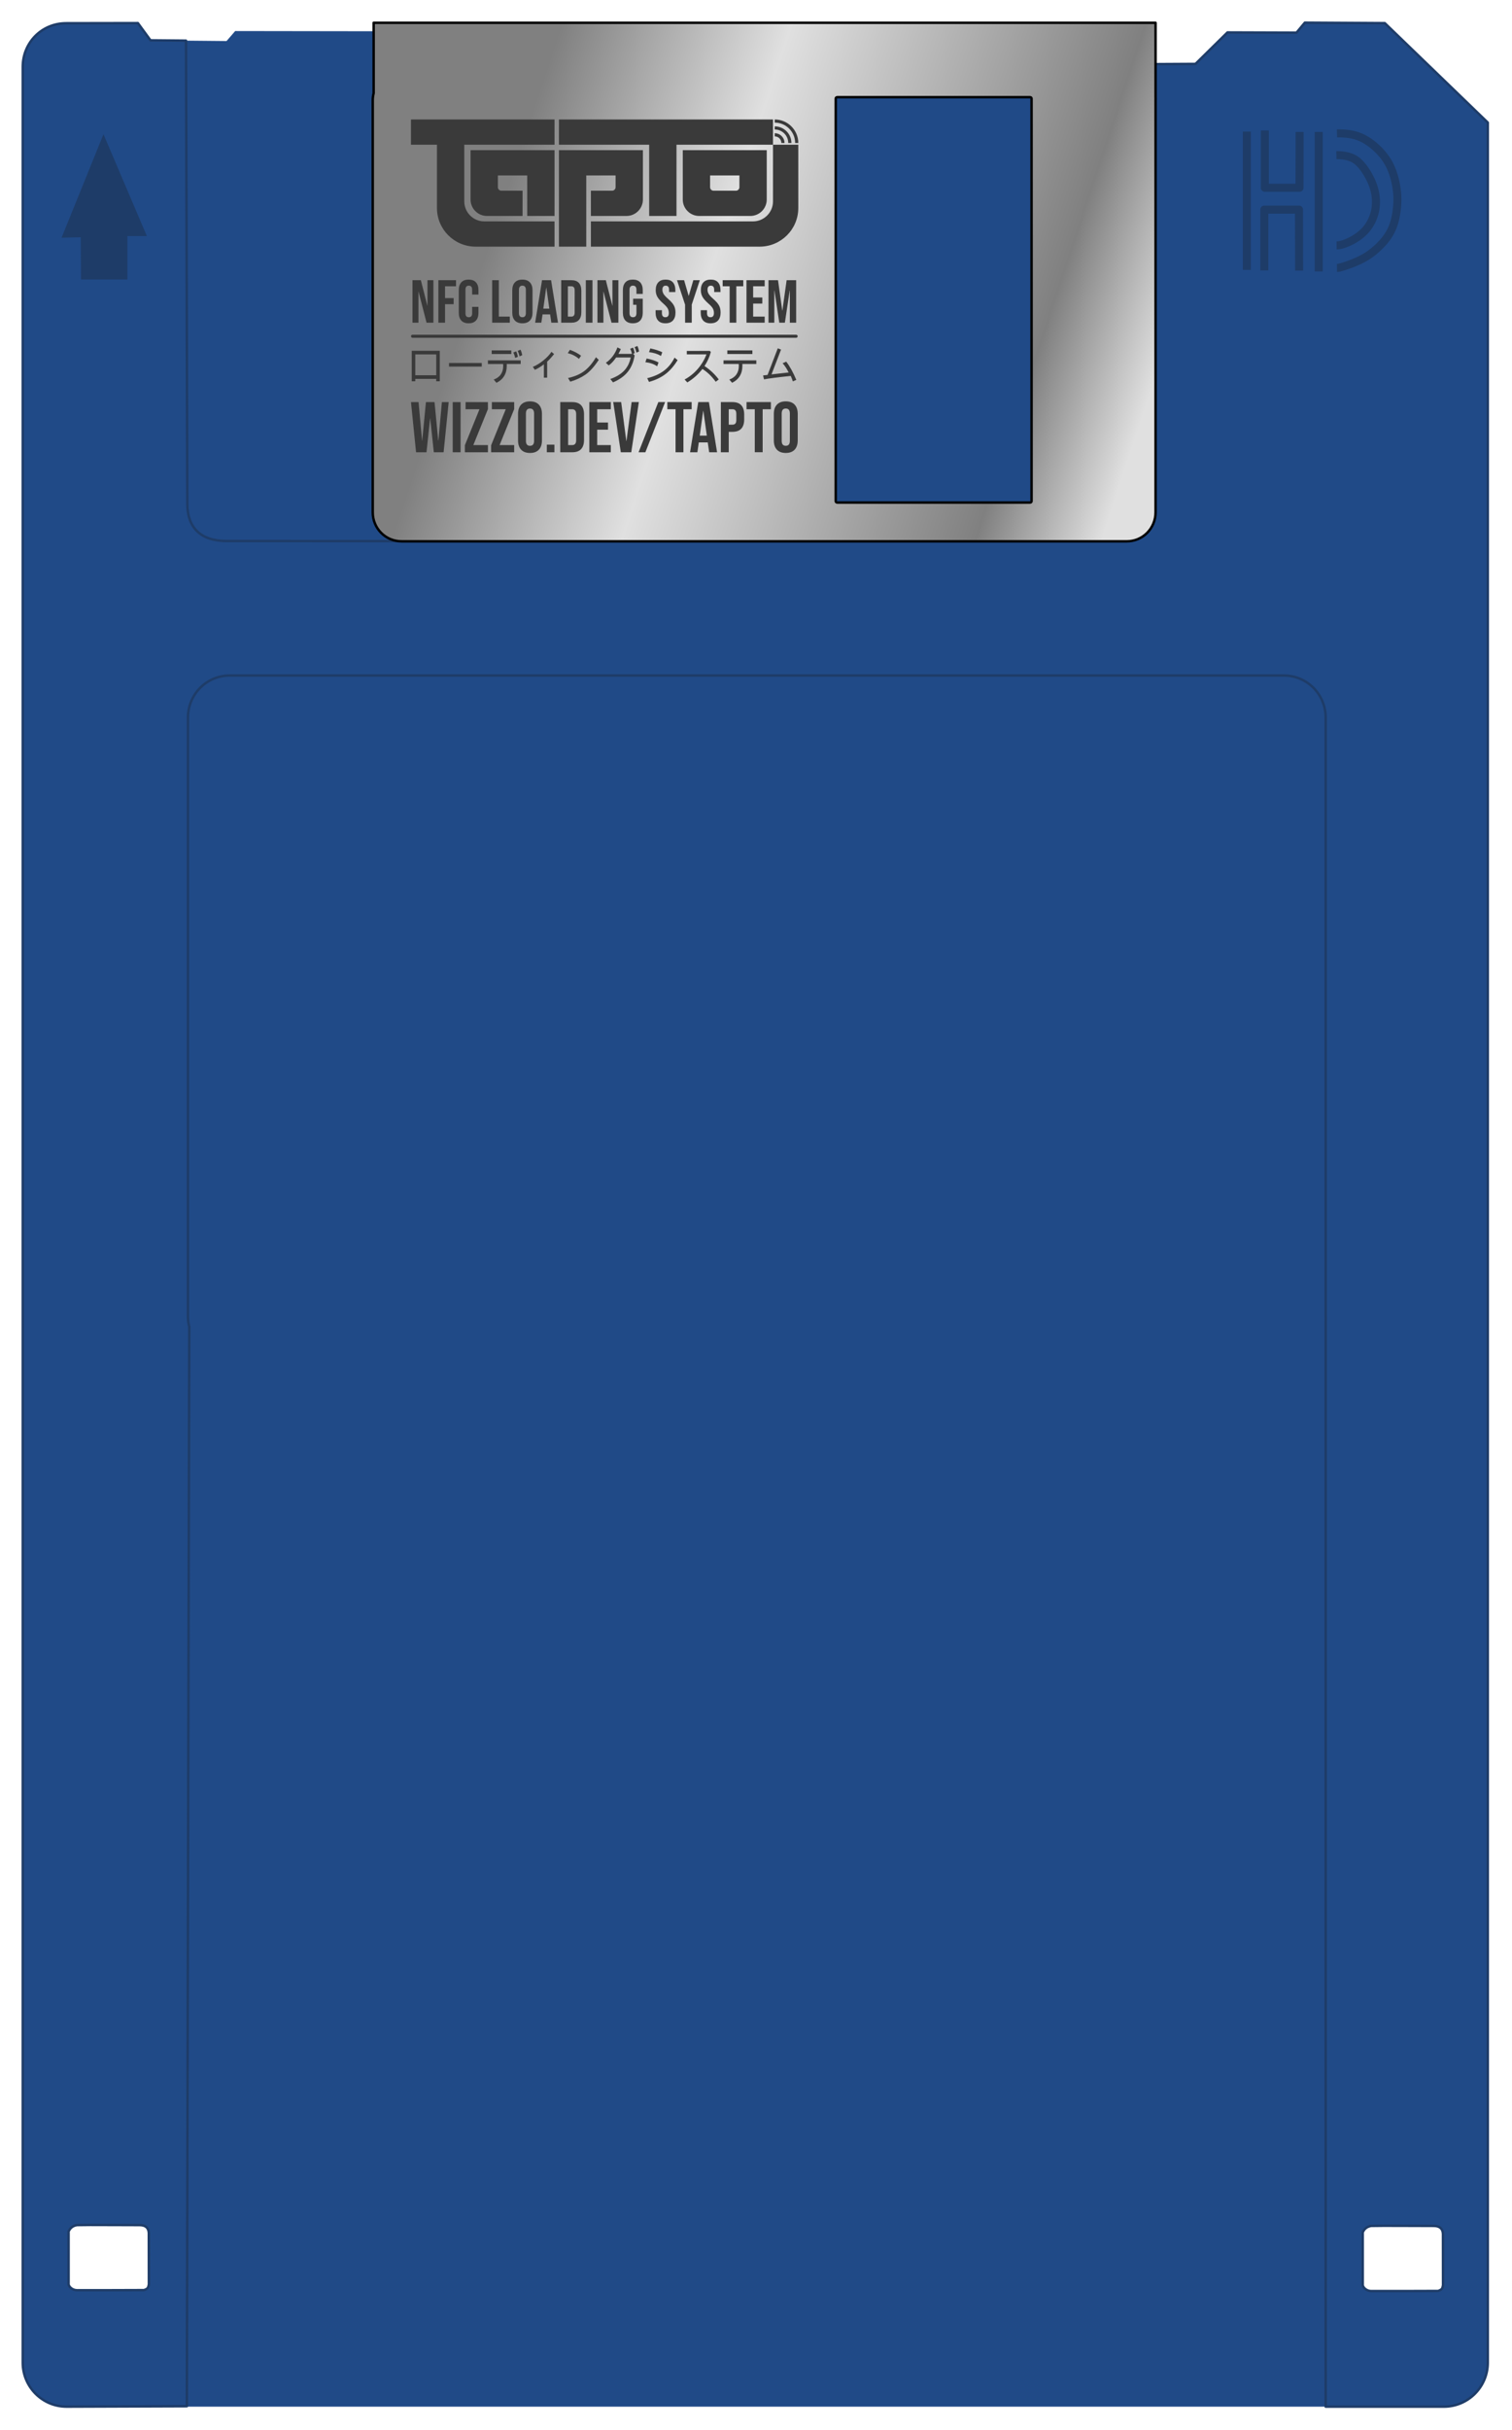 <?xml version="1.0" encoding="UTF-8" standalone="no"?>
<svg
   width="619"
   height="994"
   viewBox="0 0 198.048 318.048"
   version="1.1"
   xml:space="preserve"
   style="clip-rule:evenodd;fill-rule:evenodd;stroke-linejoin:round;stroke-miterlimit:2"
   id="svg1"
   xmlns:xlink="http://www.w3.org/1999/xlink"
   xmlns="http://www.w3.org/2000/svg"
   xmlns:svg="http://www.w3.org/2000/svg"
   xmlns:serif="http://www.serif.com/"><defs
   id="defs1"><linearGradient
   id="linearGradient3"><stop
     style="stop-color:#808080;stop-opacity:1;"
     offset="0.159"
     id="stop3" /><stop
     style="stop-color:#e0e0e0;stop-opacity:1;"
     offset="0.409"
     id="stop4" /><stop
     style="stop-color:#808080;stop-opacity:1;"
     offset="0.794"
     id="stop5" /><stop
     style="stop-color:#e0e0e0;stop-opacity:1;"
     offset="0.931"
     id="stop6" /></linearGradient><linearGradient
   xlink:href="#linearGradient3"
   id="linearGradient4"
   x1="160.884"
   y1="37.153"
   x2="500.616"
   y2="149.249"
   gradientUnits="userSpaceOnUse"
   gradientTransform="matrix(0.32,0,0,0.32,-3e-6,1.4150391e-5)" />
    </defs>
<path
   id="floppy_color_base"
   style="fill:#204a87;fill-opacity:1;stroke-width:0.32"
   d="m 170.918,2.966 -1.094,1.31 -9.043,-0.031 -4.186,4.12 -5.313,0.03 -0.085,-4.34 -41.801,0.123 -78.594,-0.114 -1.133,1.308 -9.965,-0.095 -1.646,-2.252 -9.408,0.016 c -3.177,0 -5.678,2.524 -5.678,5.704 V 309.271 c 0,3.18 2.58,5.761 5.758,5.761 H 189.122 c 3.177,0 5.758,-2.581 5.758,-5.761 V 16.046 L 181.395,3.03 Z M 11.79,291.245 c 2.153,-0.005 5.282,0.024 6.487,0.019 0.748,0.005 1.166,0.32 1.209,1.026 -0.003,1.355 0.007,5.533 0.009,6.732 -0.086,0.373 -0.066,0.565 -0.641,0.754 -1.555,0.003 -7.07,0.03 -8.783,0.015 -0.58,-0.004 -1.04,-0.439 -1.09,-0.769 -0.006,-1.343 -0.002,-4.559 -0.002,-6.924 h 6.4e-4 c 0.224,-0.496 0.586,-0.742 1.092,-0.833 0.393,-0.012 1.002,-0.018 1.72,-0.019 z m 169.525,0.109 c 2.153,-0.005 5.281,0.023 6.486,0.019 0.748,0.005 1.167,0.321 1.209,1.026 -0.003,1.355 0.007,5.533 0.009,6.732 -0.086,0.373 -0.066,0.565 -0.641,0.754 -1.555,0.003 -7.07,0.03 -8.783,0.015 -0.58,-0.004 -1.04,-0.439 -1.09,-0.769 -0.006,-1.343 -0.003,-4.559 -0.003,-6.924 h 6.4e-4 c 0.224,-0.496 0.586,-0.743 1.092,-0.834 0.393,-0.012 1.003,-0.017 1.72,-0.019 z" />
<path
   id="floppy_overlay"
   style="clip-rule:evenodd;fill:none;fill-opacity:1;fill-rule:evenodd;stroke:#1e3c68;stroke-width:0.32;stroke-linejoin:round;stroke-miterlimit:2;stroke-opacity:1"
   d="m 170.918,2.965 -1.094,1.31 -9.043,-0.031 -4.186,4.12 -5.313,0.03 -0.085,-4.34 -41.801,0.123 -56.207,-0.081 -0.01,66.741 -23.504,-0.018 c -3.394,-0.002 -5.137,-1.743 -5.146,-4.872 l -0.169,-60.626 -4.655,-0.044 -1.646,-2.252 -9.408,0.016 c -3.177,0 -5.678,2.524 -5.678,5.704 V 309.27 c 0,3.18 2.577,5.771 5.758,5.76 l 15.738,-0.056 0.317,-141.299 c -0.11,-0.435 -0.172,-0.874 -0.172,-1.344 V 93.941 c 0,-3.049 2.43,-5.514 5.479,-5.514 h 0.001 138.074 c 3.049,0 5.479,2.465 5.479,5.514 v 78.39 c 0,0.202 0.021,0.39 0,0.586 v 142.114 h 15.478 c 3.177,0 5.758,-2.581 5.758,-5.761 V 16.045 L 181.395,3.029 Z M 11.79,291.244 c 2.153,-0.005 5.282,0.024 6.487,0.019 0.748,0.005 1.166,0.32 1.209,1.026 -0.003,1.355 0.007,5.533 0.009,6.732 -0.086,0.373 -0.066,0.565 -0.641,0.754 -1.555,0.003 -7.07,0.03 -8.784,0.015 -0.58,-0.004 -1.04,-0.439 -1.09,-0.769 -0.006,-1.343 -0.002,-4.559 -0.002,-6.924 h 6.3e-4 c 0.224,-0.496 0.586,-0.742 1.092,-0.833 0.393,-0.012 1.002,-0.018 1.72,-0.019 z m 169.525,0.109 c 2.153,-0.005 5.281,0.023 6.486,0.019 0.748,0.005 1.167,0.321 1.209,1.026 -0.003,1.355 0.007,5.533 0.009,6.732 -0.086,0.373 -0.066,0.565 -0.641,0.754 -1.555,0.003 -7.07,0.03 -8.783,0.015 -0.58,-0.004 -1.04,-0.439 -1.09,-0.769 -0.006,-1.343 -0.002,-4.559 -0.002,-6.924 h 6.3e-4 c 0.224,-0.496 0.586,-0.743 1.092,-0.834 0.393,-0.012 1.003,-0.017 1.72,-0.019 z" />
<rect
   x="7.6293945e-06"
   y="0"
   width="198.048"
   height="318.048"
   fill="none"
   stroke-width="0"
   stroke="none"
   id="rect1" />   
<path
   id="metal_part"
   style="clip-rule:evenodd;display:inline;fill:url(#linearGradient4);fill-rule:evenodd;stroke-width:0.32;stroke-linejoin:round;stroke-miterlimit:2;stroke:#000000;stroke-dasharray:none;stroke-opacity:1"
   d="m 52.59,70.858 c -2.098,0 -3.77,-1.695 -3.77,-3.794 v -53.937 c 0,-0.323 0.043,-0.626 0.119,-0.925 V 2.981 H 151.363 v 9.744 c 0.015,0.135 0,0.264 0,0.403 v 53.937 c 0,2.098 -1.672,3.794 -3.77,3.794 H 52.591 Z m 57.067,-5.074 h 25.274 c 0.106,0 0.19,-0.084 0.19,-0.19 v -52.683 c 0,-0.106 -0.084,-0.19 -0.19,-0.19 h -25.274 c -0.106,0 -0.19,0.084 -0.19,0.19 v 52.683 c 0,0.106 0.084,0.19 0.19,0.19 z" /><path
   id="TapTo-Logo"
   serif:id="TapTo Logo"
   d="M 101.252,18.945 H 88.609 v 9.324 H 85.03 V 18.945 H 73.209 v -3.306 h 28.042 z m 0,0 h 3.312 v 8.282 c 0,2.794 -2.269,5.059 -5.068,5.059 H 77.397 v -3.305 h 21.228 c 1.451,0 2.627,-1.174 2.627,-2.622 z m 0.226,-1.093 v -0.412 c 0.707,0 1.282,0.574 1.282,1.28 h -0.413 c 0,-0.479 -0.39,-0.868 -0.87,-0.868 z m 1.771,0.868 c 0,-0.975 -0.795,-1.768 -1.771,-1.768 v -0.412 c 1.204,0 2.184,0.978 2.184,2.18 z m 0.902,0 c 0,-1.471 -1.199,-2.668 -2.673,-2.668 v -0.412 c 1.701,0 3.086,1.382 3.086,3.08 z M 72.633,18.945 H 60.812 v 7.413 c 0,1.448 1.176,2.622 2.626,2.622 h 9.194 v 3.305 H 62.3 c -2.799,0 -5.068,-2.265 -5.068,-5.059 v -8.282 h -3.405 v -3.306 h 18.805 z m -11,0.711 h 11 v 8.613 h -3.579 v -5.307 h -3.841 v 1.544 c 0,0.253 0.205,0.457 0.458,0.457 h 2.774 v 3.306 h -4.658 c -1.19,0 -2.154,-0.963 -2.154,-2.151 z m 11.576,0 h 11 v 6.462 c 0,1.188 -0.965,2.151 -2.154,2.151 h -4.658 v -3.306 h 2.774 c 0.253,0 0.458,-0.205 0.458,-0.457 v -1.544 h -3.841 v 9.324 h -3.579 z m 27.221,0 v 6.462 c 0,1.188 -0.964,2.151 -2.154,2.151 h -6.691 c -1.19,0 -2.154,-0.963 -2.154,-2.151 v -6.462 z m -3.579,3.306 h -3.841 v 1.544 c 0,0.253 0.205,0.457 0.458,0.457 h 2.925 c 0.253,0 0.458,-0.205 0.458,-0.457 z"
   style="clip-rule:evenodd;fill:#3a3a3a;fill-rule:evenodd;stroke-width:0.188;stroke-linejoin:round;stroke-miterlimit:2;fill-opacity:1" /><path
   id="NFC-Loading-System"
   serif:id="NFC Loading System"
   d="M 57.602,49.913 H 57.137 V 49.594 H 54.392 v 0.318 h -0.465 v -3.994 h 3.675 z M 57.137,49.118 V 46.394 H 54.392 v 2.724 z m 5.963,-1.128 h -4.29 v -0.479 h 4.29 z m 5.305,-1.5 -0.357,0.155 c -0.062,-0.293 -0.144,-0.53 -0.246,-0.711 l 0.374,-0.158 c 0.095,0.193 0.172,0.431 0.228,0.714 z m -1.432,-0.147 h -2.572 v -0.479 h 2.572 z m 0.859,0.36 -0.354,0.152 c -0.064,-0.292 -0.146,-0.528 -0.246,-0.709 l 0.375,-0.158 c 0.095,0.193 0.171,0.431 0.226,0.714 z m 0.367,0.944 h -1.826 c 0.003,0.041 0.005,0.112 0.005,0.212 0,1.054 -0.45,1.804 -1.349,2.251 l -0.364,-0.424 c 0.409,-0.148 0.718,-0.373 0.928,-0.675 0.21,-0.302 0.315,-0.665 0.315,-1.089 0,-0.124 -0.003,-0.216 -0.01,-0.274 h -1.994 v -0.479 h 4.295 z m 4.376,-1.299 c -0.383,0.473 -0.686,0.803 -0.909,0.991 v 2.098 h -0.427 v -1.749 c -0.41,0.316 -0.805,0.556 -1.183,0.722 l -0.264,-0.388 c 0.451,-0.183 0.907,-0.461 1.37,-0.834 0.463,-0.373 0.819,-0.751 1.069,-1.132 z m 3.534,0.217 -0.276,0.414 c -0.415,-0.361 -0.904,-0.611 -1.467,-0.753 l 0.284,-0.435 c 0.593,0.221 1.079,0.479 1.459,0.774 z m 2.316,0.541 c -0.591,0.898 -1.177,1.546 -1.759,1.943 -0.581,0.397 -1.238,0.701 -1.972,0.913 l -0.294,-0.478 c 0.918,-0.204 1.654,-0.529 2.208,-0.975 0.554,-0.447 1.036,-1.029 1.447,-1.746 z m 5.287,-1.102 -0.354,0.153 c -0.064,-0.293 -0.145,-0.529 -0.246,-0.709 l 0.374,-0.16 c 0.095,0.193 0.171,0.432 0.226,0.717 z m -0.57,0.212 -0.211,0.106 0.196,0.199 c -0.139,0.855 -0.435,1.568 -0.889,2.138 -0.454,0.57 -1.101,1.035 -1.942,1.396 l -0.354,-0.445 c 0.765,-0.267 1.365,-0.627 1.8,-1.08 0.435,-0.453 0.725,-1.03 0.87,-1.732 h -1.914 c -0.327,0.478 -0.649,0.822 -0.967,1.032 l -0.374,-0.339 c 0.69,-0.471 1.195,-1.143 1.517,-2.018 l 0.442,0.222 c -0.097,0.231 -0.202,0.44 -0.314,0.626 h 1.776 c -0.065,-0.274 -0.145,-0.495 -0.239,-0.662 l 0.377,-0.16 c 0.095,0.193 0.171,0.432 0.226,0.717 z m 3.602,-0.106 -0.166,0.481 c -0.449,-0.266 -0.971,-0.429 -1.565,-0.491 l 0.166,-0.494 c 0.66,0.141 1.181,0.309 1.565,0.504 z m 2.01,1.032 c -0.474,0.774 -1.007,1.385 -1.6,1.833 -0.593,0.448 -1.308,0.787 -2.145,1.018 l -0.236,-0.489 c 0.873,-0.209 1.6,-0.532 2.182,-0.969 0.582,-0.437 1.049,-1.011 1.4,-1.722 z m -2.499,0.303 -0.181,0.502 c -0.395,-0.285 -0.909,-0.463 -1.542,-0.536 l 0.166,-0.481 c 0.635,0.122 1.154,0.294 1.557,0.515 z m 7.892,2.225 -0.402,0.303 c -0.496,-0.697 -1.075,-1.255 -1.738,-1.674 -0.537,0.693 -1.197,1.281 -1.977,1.762 L 89.671,49.68 c 0.648,-0.35 1.219,-0.808 1.712,-1.374 0.493,-0.566 0.878,-1.205 1.154,-1.917 h -2.577 v -0.455 l 3.014,-0.005 0.138,0.147 c -0.188,0.678 -0.466,1.291 -0.834,1.839 0.715,0.469 1.338,1.054 1.869,1.754 z m 4.403,-3.327 h -3.283 v -0.479 h 3.283 z m 0.515,1.304 h -1.826 c 0.003,0.041 0.005,0.112 0.005,0.212 0,1.054 -0.45,1.804 -1.349,2.251 L 95.531,49.685 c 0.409,-0.148 0.718,-0.373 0.928,-0.675 0.21,-0.302 0.315,-0.665 0.315,-1.089 0,-0.124 -0.003,-0.216 -0.01,-0.274 h -1.994 v -0.479 h 4.295 z m 5.24,2.08 -0.457,0.197 c -0.062,-0.221 -0.154,-0.459 -0.276,-0.714 -1.728,0.179 -2.894,0.33 -3.499,0.45 l -0.123,-0.515 0.59,-0.067 1.339,-3.487 0.427,0.171 -1.251,3.247 2.248,-0.254 c -0.286,-0.552 -0.552,-0.953 -0.796,-1.203 l 0.477,-0.212 c 0.459,0.593 0.899,1.389 1.321,2.388 z M 54.026,44.215 c -0.11,0 -0.199,-0.089 -0.199,-0.199 0,-0.11 0.089,-0.199 0.199,-0.199 h 50.259 c 0.109,0 0.198,0.089 0.198,0.199 0,0.11 -0.089,0.199 -0.198,0.199 z m 0,-7.537 h 1.096 l 0.85,3.33 h 0.016 v -3.33 h 0.778 v 5.563 h -0.897 l -1.048,-4.061 h -0.016 v 4.061 h -0.778 z m 3.391,0 h 2.311 v 0.795 h -1.438 v 1.55 h 1.128 v 0.795 h -1.128 v 2.424 h -0.874 z m 3.963,5.643 c -0.418,0 -0.738,-0.119 -0.957,-0.358 -0.22,-0.238 -0.33,-0.575 -0.33,-1.009 v -2.988 c 0,-0.435 0.11,-0.771 0.33,-1.009 0.22,-0.239 0.539,-0.358 0.957,-0.358 0.418,0 0.737,0.119 0.957,0.358 0.22,0.238 0.33,0.575 0.33,1.009 v 0.588 h -0.826 v -0.644 c 0,-0.344 -0.146,-0.517 -0.437,-0.517 -0.291,0 -0.437,0.172 -0.437,0.517 v 3.107 c 0,0.339 0.146,0.508 0.437,0.508 0.291,0 0.437,-0.169 0.437,-0.508 v -0.851 h 0.826 v 0.787 c 0,0.435 -0.11,0.771 -0.33,1.009 -0.22,0.239 -0.539,0.358 -0.957,0.358 z m 3.081,-5.643 h 0.874 v 4.768 h 1.438 v 0.795 h -2.311 z m 3.963,5.643 c -0.429,0 -0.757,-0.122 -0.985,-0.365 -0.228,-0.244 -0.341,-0.588 -0.341,-1.033 v -2.925 c 0,-0.445 0.114,-0.79 0.341,-1.033 0.228,-0.244 0.556,-0.366 0.985,-0.366 0.429,0 0.757,0.122 0.985,0.366 0.228,0.244 0.341,0.588 0.341,1.033 v 2.925 c 0,0.445 -0.114,0.789 -0.341,1.033 -0.228,0.244 -0.556,0.365 -0.985,0.365 z m 0,-0.795 c 0.302,0 0.453,-0.183 0.453,-0.548 v -3.036 c 0,-0.365 -0.151,-0.548 -0.453,-0.548 -0.302,0 -0.453,0.183 -0.453,0.548 v 3.036 c 0,0.366 0.151,0.548 0.453,0.548 z m 2.573,-4.848 h 1.184 l 0.905,5.563 h -0.874 l -0.159,-1.105 v 0.016 H 71.063 l -0.159,1.089 h -0.81 z m 0.953,3.719 -0.389,-2.75 h -0.016 l -0.381,2.75 z m 1.557,-3.719 h 1.334 c 0.434,0 0.76,0.117 0.977,0.35 0.217,0.233 0.326,0.575 0.326,1.025 v 2.813 c 0,0.45 -0.108,0.792 -0.326,1.025 -0.217,0.233 -0.543,0.35 -0.977,0.35 h -1.334 z m 1.318,4.768 c 0.143,0 0.253,-0.042 0.33,-0.127 0.077,-0.085 0.115,-0.223 0.115,-0.413 V 38.013 c 0,-0.191 -0.038,-0.329 -0.115,-0.413 -0.077,-0.085 -0.187,-0.127 -0.33,-0.127 h -0.445 v 3.974 z m 1.906,-4.768 h 0.874 v 5.563 h -0.874 z m 1.525,0 h 1.096 l 0.85,3.33 h 0.016 v -3.33 h 0.778 v 5.563 h -0.898 l -1.048,-4.061 h -0.016 v 4.061 h -0.778 z m 4.63,5.643 c -0.424,0 -0.747,-0.12 -0.969,-0.362 -0.222,-0.241 -0.333,-0.587 -0.333,-1.037 v -2.925 c 0,-0.45 0.111,-0.796 0.333,-1.037 0.223,-0.241 0.545,-0.362 0.969,-0.362 0.423,0 0.746,0.121 0.969,0.362 0.223,0.241 0.334,0.587 0.334,1.037 v 0.477 h -0.826 v -0.533 c 0,-0.365 -0.151,-0.548 -0.453,-0.548 -0.302,0 -0.453,0.183 -0.453,0.548 v 3.044 c 0,0.36 0.151,0.54 0.453,0.54 0.302,0 0.453,-0.18 0.453,-0.54 v -1.089 h -0.437 v -0.795 h 1.263 v 1.82 c 0,0.45 -0.111,0.796 -0.334,1.037 -0.222,0.241 -0.545,0.362 -0.969,0.362 z m 4.273,0 c -0.424,0 -0.744,-0.12 -0.961,-0.362 -0.217,-0.241 -0.326,-0.587 -0.326,-1.037 v -0.318 h 0.826 v 0.382 c 0,0.36 0.151,0.54 0.453,0.54 0.148,0 0.261,-0.044 0.337,-0.131 0.077,-0.087 0.115,-0.229 0.115,-0.425 0,-0.233 -0.053,-0.438 -0.159,-0.616 -0.106,-0.178 -0.302,-0.391 -0.588,-0.64 -0.36,-0.318 -0.611,-0.605 -0.755,-0.862 -0.143,-0.257 -0.214,-0.547 -0.214,-0.87 0,-0.44 0.111,-0.78 0.334,-1.021 0.222,-0.241 0.545,-0.362 0.969,-0.362 0.418,0 0.735,0.121 0.949,0.362 0.214,0.241 0.322,0.587 0.322,1.037 v 0.23 h -0.826 v -0.286 c 0,-0.191 -0.037,-0.33 -0.111,-0.417 -0.074,-0.087 -0.183,-0.131 -0.326,-0.131 -0.291,0 -0.437,0.177 -0.437,0.533 0,0.201 0.054,0.389 0.163,0.564 0.109,0.175 0.306,0.387 0.592,0.636 0.365,0.318 0.617,0.607 0.754,0.866 0.138,0.259 0.207,0.564 0.207,0.914 0,0.456 -0.113,0.805 -0.338,1.049 -0.225,0.244 -0.552,0.365 -0.981,0.365 z m 2.573,-2.448 -1.056,-3.195 h 0.929 l 0.596,2.043 h 0.016 l 0.596,-2.043 h 0.85 l -1.056,3.195 v 2.368 h -0.874 z m 3.336,2.448 c -0.423,0 -0.744,-0.12 -0.961,-0.362 -0.217,-0.241 -0.326,-0.587 -0.326,-1.037 v -0.318 h 0.826 v 0.382 c 0,0.36 0.151,0.54 0.453,0.54 0.148,0 0.261,-0.044 0.338,-0.131 0.077,-0.087 0.115,-0.229 0.115,-0.425 0,-0.233 -0.053,-0.438 -0.159,-0.616 -0.106,-0.178 -0.302,-0.391 -0.588,-0.64 -0.36,-0.318 -0.612,-0.605 -0.754,-0.862 -0.143,-0.257 -0.214,-0.547 -0.214,-0.87 0,-0.44 0.111,-0.78 0.334,-1.021 0.222,-0.241 0.545,-0.362 0.969,-0.362 0.418,0 0.735,0.121 0.949,0.362 0.214,0.241 0.322,0.587 0.322,1.037 v 0.23 h -0.826 v -0.286 c 0,-0.191 -0.037,-0.33 -0.111,-0.417 -0.074,-0.087 -0.183,-0.131 -0.326,-0.131 -0.291,0 -0.437,0.177 -0.437,0.533 0,0.201 0.054,0.389 0.163,0.564 0.109,0.175 0.306,0.387 0.592,0.636 0.365,0.318 0.617,0.607 0.754,0.866 0.138,0.259 0.206,0.564 0.206,0.914 0,0.456 -0.112,0.805 -0.337,1.049 -0.225,0.244 -0.552,0.365 -0.981,0.365 z m 2.502,-4.848 h -0.913 v -0.795 h 2.701 v 0.795 h -0.913 v 4.768 h -0.874 z m 2.208,-0.795 h 2.383 v 0.795 h -1.509 v 1.47 h 1.199 v 0.795 h -1.199 v 1.709 h 1.509 v 0.795 h -2.383 z m 2.883,0 h 1.247 l 0.556,3.982 h 0.016 l 0.556,-3.982 h 1.247 v 5.563 h -0.826 v -4.212 h -0.016 l -0.635,4.212 h -0.731 l -0.635,-4.212 h -0.016 v 4.212 h -0.763 z"
   style="clip-rule:evenodd;fill-rule:evenodd;stroke-width:0.201;stroke-linejoin:round;stroke-miterlimit:2;fill:#3a3a3a;fill-opacity:1" /><path
   id="HD"
   style="clip-rule:evenodd;fill-rule:evenodd;stroke-linejoin:round;stroke-miterlimit:2;fill:#1e3c68;fill-opacity:1;stroke:none;color:#000000;-inkscape-stroke:none"
   d="M 531.317 143.667 C 531.143 143.664 531.014 143.668 530.896 143.672 L 530.931 144.722 C 531.168 144.714 531.359 144.706 531.92 144.752 C 532.481 144.798 533.302 144.891 534.234 145.395 C 535.167 145.899 536.257 146.863 536.942 147.896 C 537.626 148.93 537.962 150.089 538.143 151.09 C 538.323 152.091 538.346 152.882 538.262 153.799 C 538.178 154.716 537.98 155.719 537.603 156.541 C 537.227 157.363 536.646 158.068 536.01 158.68 C 535.374 159.292 534.717 159.783 533.91 160.197 C 533.103 160.612 532.111 160.959 531.566 161.129 C 531.294 161.214 531.139 161.252 531.055 161.268 C 530.97 161.284 530.971 161.281 530.91 161.281 L 530.916 162.332 C 530.978 162.332 531.101 162.329 531.25 162.301 C 531.399 162.272 531.586 162.222 531.879 162.131 C 532.464 161.949 533.487 161.594 534.391 161.131 C 535.294 160.667 536.044 160.104 536.738 159.436 C 537.433 158.767 538.107 157.965 538.559 156.979 C 539.011 155.992 539.217 154.886 539.309 153.895 C 539.4 152.903 539.372 151.988 539.176 150.904 C 538.98 149.821 538.613 148.518 537.816 147.316 C 537.02 146.115 535.851 145.074 534.735 144.471 C 533.619 143.867 532.6 143.754 532.006 143.705 C 531.709 143.681 531.491 143.671 531.317 143.667 z M 520.939 143.807 L 520.939 151.312 A 0.525 0.525 0 0 0 521.465 151.838 L 526.008 151.838 A 0.525 0.525 0 0 0 526.533 151.312 L 526.549 144.006 L 525.498 144.004 L 525.485 150.787 L 521.99 150.787 L 521.99 143.807 L 520.939 143.807 z M 518.584 143.955 L 518.584 162.061 L 519.633 162.061 L 519.633 143.955 L 518.584 143.955 z M 528 144.006 L 528 162.262 L 529.055 162.262 L 529.055 144.006 L 528 144.006 z M 530.975 146.515 C 530.92 146.515 530.871 146.517 530.825 146.518 L 530.824 146.518 L 530.851 147.566 C 531.037 147.561 531.167 147.556 531.558 147.603 C 531.95 147.651 532.513 147.753 532.976 148.039 C 533.439 148.325 533.907 148.865 534.336 149.545 C 534.765 150.225 535.14 151.004 535.336 151.822 C 535.532 152.64 535.554 153.518 535.373 154.322 C 535.192 155.126 534.8 155.883 534.307 156.455 C 533.813 157.027 533.189 157.445 532.646 157.736 C 532.104 158.027 531.659 158.182 531.379 158.256 C 531.099 158.33 531.026 158.325 530.863 158.326 L 530.871 159.377 C 531.034 159.376 531.286 159.367 531.648 159.272 C 532.011 159.176 532.527 158.992 533.143 158.662 C 533.759 158.332 534.49 157.849 535.102 157.14 C 535.713 156.432 536.176 155.532 536.397 154.553 C 536.617 153.574 536.589 152.543 536.358 151.578 C 536.127 150.613 535.699 149.736 535.225 148.984 C 534.75 148.233 534.212 147.567 533.529 147.145 C 532.846 146.723 532.121 146.613 531.684 146.56 C 531.356 146.521 531.14 146.514 530.975 146.515 z M 521.399 153.648 A 0.525 0.525 0 0 0 520.873 154.174 L 520.873 162.131 L 521.924 162.131 L 521.924 154.699 L 525.416 154.699 L 525.431 162.16 L 526.481 162.158 L 526.467 154.174 A 0.525 0.525 0 0 0 525.941 153.648 L 521.399 153.648 z "
   transform="translate(-355.789,-126.734)" /><path
   id="wizzodev"
   d="m 53.828,52.634 h 0.994 l 0.46,5.047 h 0.019 l 0.487,-5.047 h 1.125 l 0.487,5.047 h 0.019 l 0.459,-5.047 h 0.89 l -0.666,6.566 H 56.818 l -0.468,-4.428 h -0.019 l -0.469,4.428 h -1.369 z m 5.466,0 h 1.031 v 6.566 h -1.031 z m 1.594,5.647 1.912,-4.709 H 60.981 v -0.938 h 2.925 v 0.919 l -1.913,4.709 h 1.913 v 0.938 h -3.019 z m 3.44,0 1.913,-4.709 h -1.819 v -0.938 h 2.925 v 0.919 l -1.912,4.709 h 1.912 v 0.938 h -3.018 z m 5.091,1.013 c -0.506,0 -0.894,-0.144 -1.163,-0.432 -0.269,-0.287 -0.403,-0.694 -0.403,-1.219 v -3.452 c 0,-0.525 0.134,-0.932 0.403,-1.219 0.268,-0.288 0.656,-0.431 1.163,-0.431 0.506,0 0.893,0.144 1.163,0.431 0.268,0.287 0.403,0.694 0.403,1.219 v 3.452 c 0,0.525 -0.134,0.932 -0.403,1.219 -0.269,0.288 -0.656,0.432 -1.163,0.432 z m 0,-0.938 c 0.356,0 0.534,-0.215 0.534,-0.647 v -3.583 c 0,-0.431 -0.179,-0.647 -0.534,-0.647 -0.357,0 -0.534,0.216 -0.534,0.647 v 3.583 c 0,0.432 0.178,0.647 0.534,0.647 z m 2.203,-0.15 h 0.994 v 0.994 h -0.994 z m 1.762,-5.572 h 1.575 c 0.512,0 0.897,0.138 1.153,0.413 0.256,0.275 0.384,0.678 0.384,1.21 v 3.321 c 0,0.532 -0.128,0.935 -0.384,1.21 -0.256,0.275 -0.641,0.413 -1.153,0.413 h -1.575 z m 1.556,5.628 c 0.169,0 0.299,-0.05 0.389,-0.15 0.091,-0.1 0.136,-0.263 0.136,-0.488 v -3.414 c 0,-0.225 -0.045,-0.388 -0.136,-0.488 -0.091,-0.1 -0.221,-0.15 -0.389,-0.15 h -0.525 v 4.69 z m 2.25,-5.628 h 2.813 v 0.938 h -1.781 v 1.735 h 1.415 v 0.938 h -1.415 v 2.017 h 1.781 v 0.938 h -2.813 z m 3.131,0 h 1.04 l 0.675,5.093 h 0.019 l 0.675,-5.093 h 0.947 l -0.994,6.566 h -1.369 z m 5.906,0 h 0.891 l -2.587,6.566 h -0.891 z m 2.259,0.938 h -1.078 v -0.938 h 3.187 v 0.938 h -1.078 v 5.628 h -1.031 z m 2.972,-0.938 h 1.397 l 1.069,6.566 H 92.891 l -0.188,-1.304 v 0.019 h -1.172 l -0.187,1.285 h -0.956 z m 1.125,4.39 -0.459,-3.245 h -0.019 l -0.45,3.245 z m 1.838,-4.39 h 1.518 c 0.512,0 0.897,0.138 1.153,0.413 0.256,0.275 0.384,0.678 0.384,1.21 v 0.647 c 0,0.532 -0.128,0.935 -0.384,1.21 -0.256,0.275 -0.641,0.413 -1.153,0.413 h -0.487 v 2.673 H 94.419 Z m 1.518,2.954 c 0.169,0 0.295,-0.047 0.38,-0.141 0.084,-0.093 0.126,-0.253 0.126,-0.478 v -0.778 c 0,-0.225 -0.042,-0.384 -0.126,-0.478 -0.084,-0.094 -0.211,-0.141 -0.38,-0.141 h -0.487 v 2.017 z m 2.925,-2.017 h -1.078 v -0.938 h 3.187 v 0.938 h -1.078 v 5.628 h -1.031 z m 4.059,5.722 c -0.506,0 -0.894,-0.144 -1.162,-0.432 -0.269,-0.287 -0.404,-0.694 -0.404,-1.219 v -3.452 c 0,-0.525 0.135,-0.932 0.404,-1.219 0.268,-0.288 0.656,-0.431 1.162,-0.431 0.506,0 0.894,0.144 1.163,0.431 0.269,0.287 0.403,0.694 0.403,1.219 v 3.452 c 0,0.525 -0.134,0.932 -0.403,1.219 -0.269,0.288 -0.656,0.432 -1.163,0.432 z m 0,-0.938 c 0.356,0 0.534,-0.215 0.534,-0.647 v -3.583 c 0,-0.431 -0.178,-0.647 -0.534,-0.647 -0.356,0 -0.534,0.216 -0.534,0.647 v 3.583 c 0,0.432 0.178,0.647 0.534,0.647 z"
   style="clip-rule:evenodd;fill:#3a3a3a;fill-rule:evenodd;stroke-width:0.398;stroke-linejoin:round;stroke-miterlimit:2;fill-opacity:1" />
  <path
   style="clip-rule:evenodd;fill:#1e3c68;fill-opacity:1;fill-rule:evenodd;stroke:none;stroke-width:0.187;stroke-linejoin:round;stroke-miterlimit:2;stroke-dasharray:none"
   d="m 10.608,36.585 h 6.077 v -5.685 h 2.548 l -5.685,-13.33 -5.489,13.545 2.508,-0.059 z"
   id="arrow" />
</svg>
